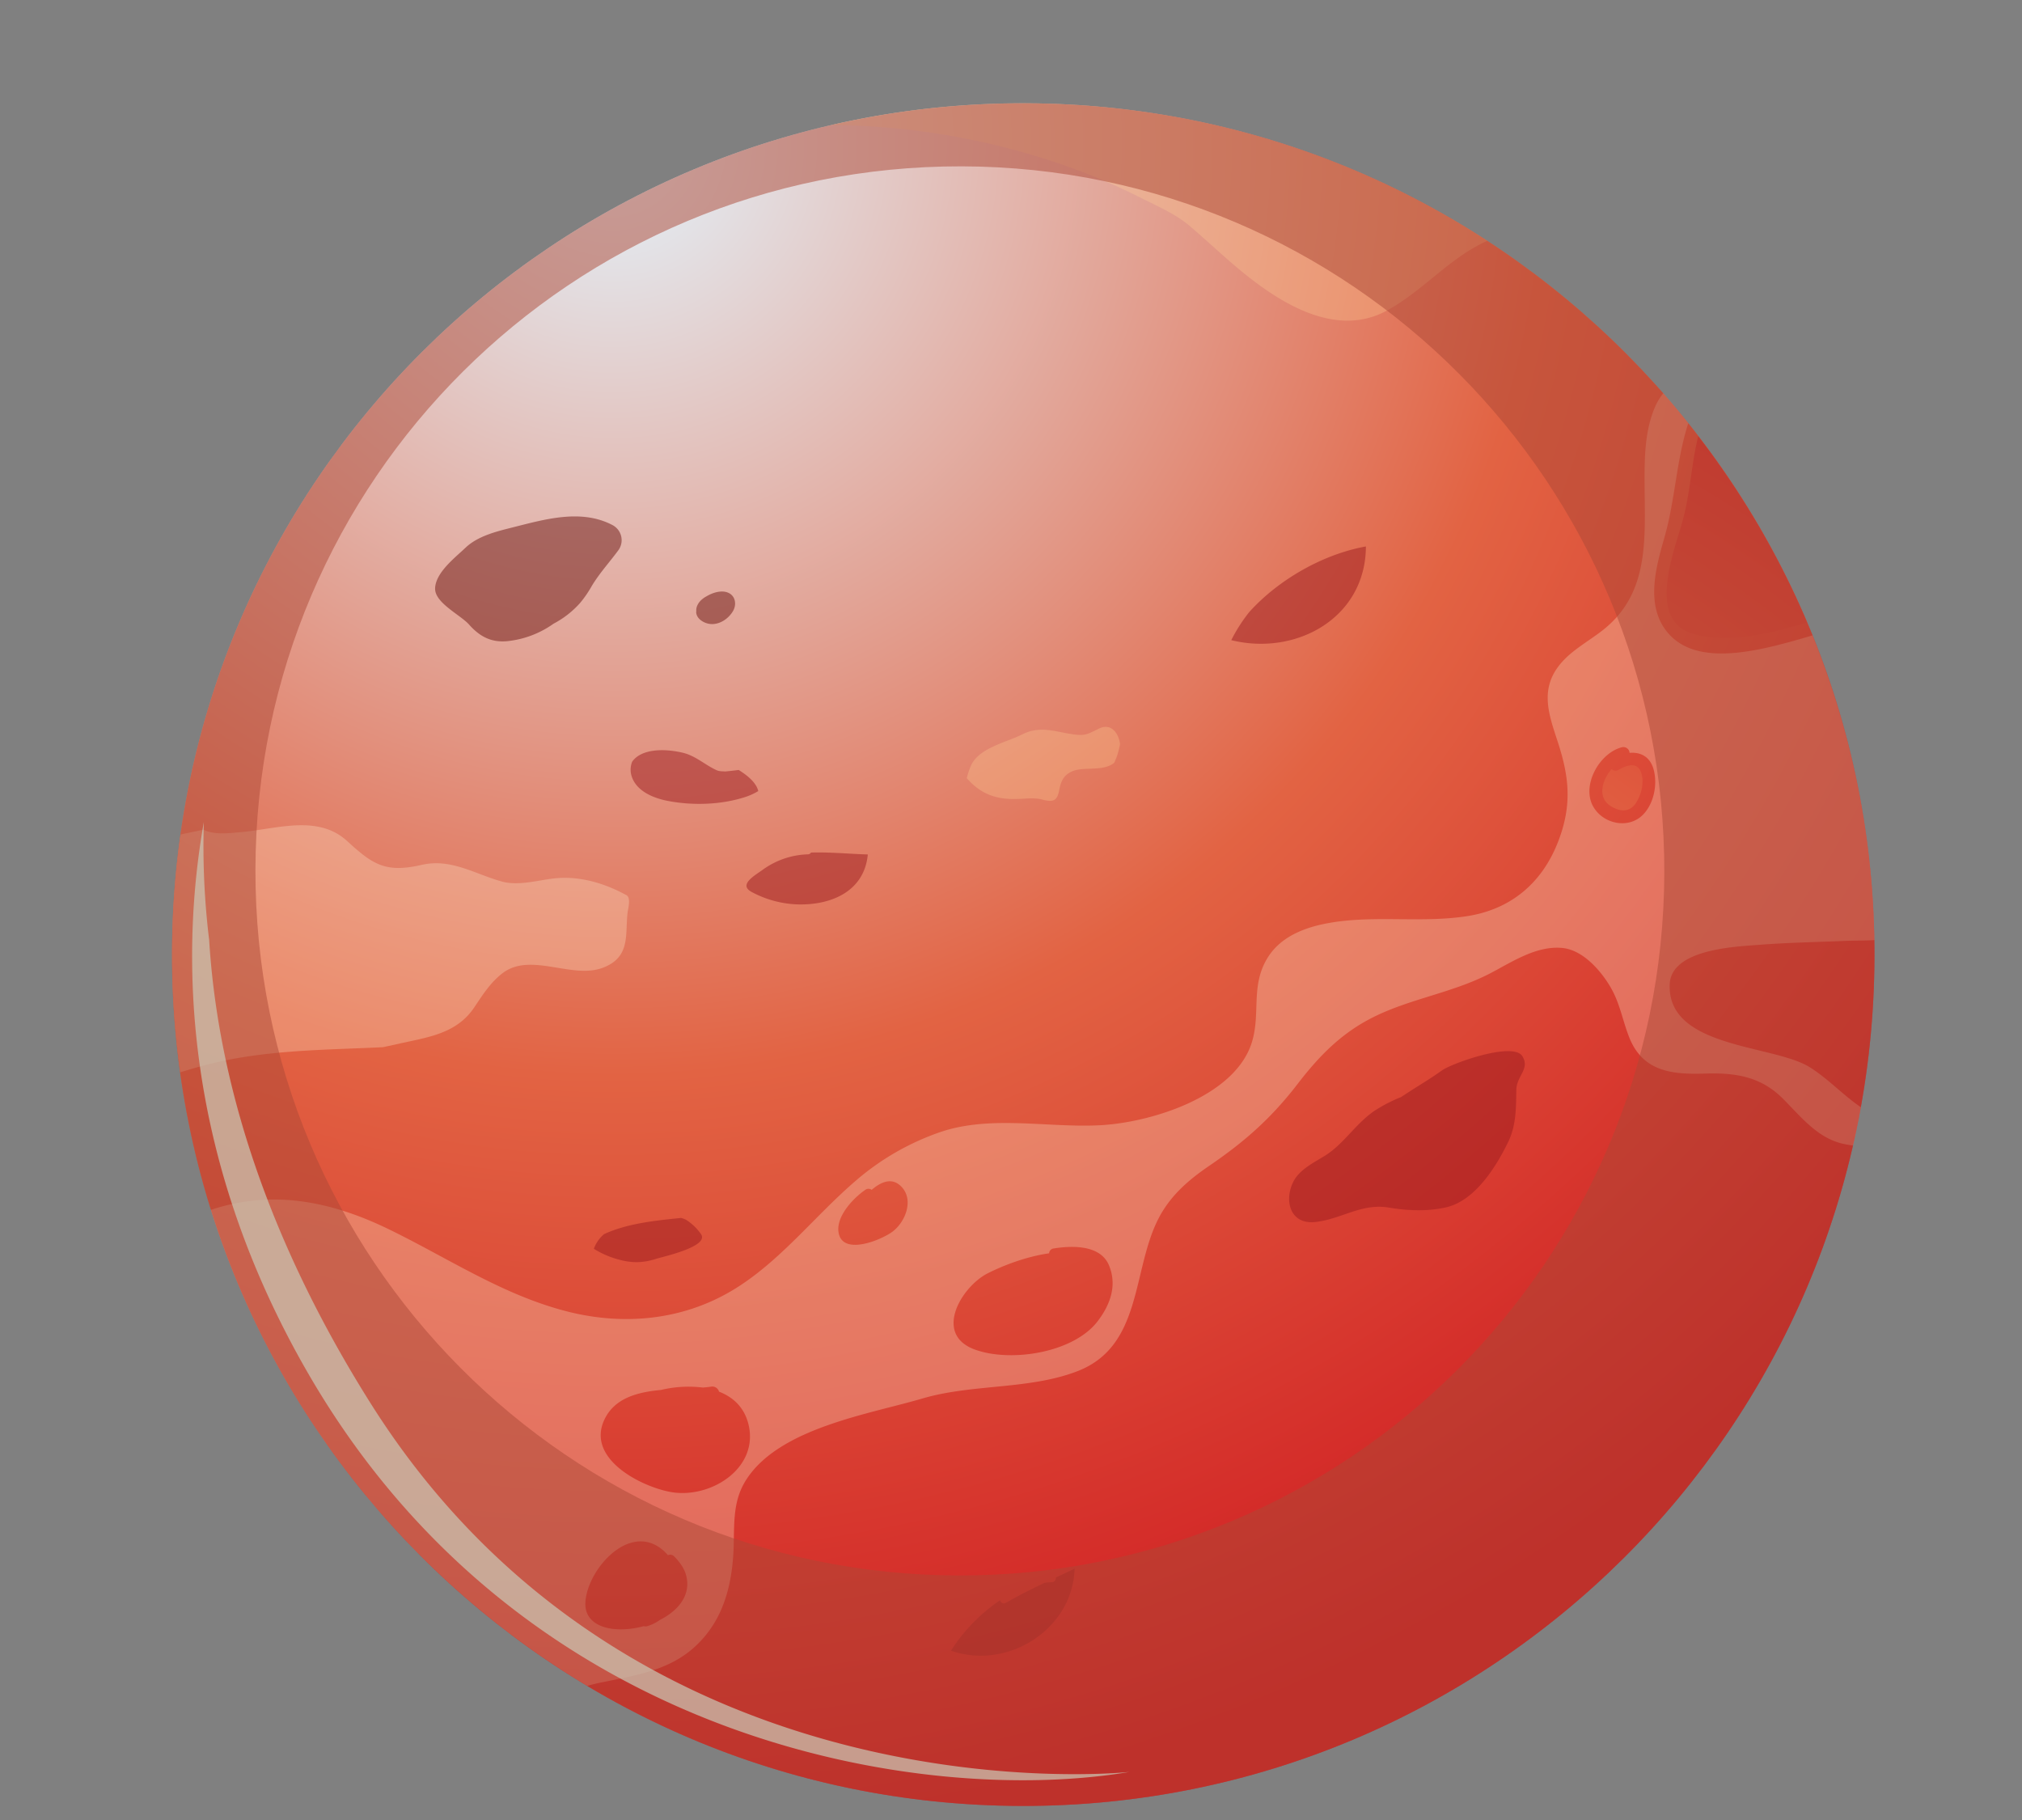 <svg xmlns="http://www.w3.org/2000/svg" xmlns:xlink="http://www.w3.org/1999/xlink" viewBox="0 0 1139.34 1025.41"><rect x="0" y="0" width="1139.34" height="1025.41" fill="#808080" stroke="none"/><defs><style>.cls-1{isolation:isolate;}.cls-2{fill:url(#radial-gradient);}.cls-3{fill:url(#radial-gradient-2);}.cls-4{fill:#ffebcd;}.cls-4,.cls-6{opacity:0.3;}.cls-5{fill:url(#radial-gradient-3);}.cls-6{fill:#fdd193;}.cls-7{fill:#9c1b1f;}.cls-10,.cls-7,.cls-8{opacity:0.5;}.cls-8{fill:#ac4836;mix-blend-mode:multiply;}.cls-9{fill:#cbc9b7;opacity:0.7;mix-blend-mode:color-dodge;}.cls-10{fill:#6d1510;}</style><radialGradient id="radial-gradient" cx="1376.07" cy="-7546.04" r="2159.25" gradientTransform="translate(-463.42 4455.22) rotate(0.14) scale(0.58)" gradientUnits="userSpaceOnUse"><stop offset="0" stop-color="#e3f3fc"/><stop offset="0.42" stop-color="#e26343"/><stop offset="0.76" stop-color="#d01b21"/></radialGradient><radialGradient id="radial-gradient-2" cx="1904.64" cy="-6304.14" r="1657.21" xlink:href="#radial-gradient"/><radialGradient id="radial-gradient-3" cx="1904.66" cy="-6304.07" r="1657.31" xlink:href="#radial-gradient"/></defs><g class="cls-1"><g id="Capa_1" data-name="Capa 1"><path class="cls-2" d="M1056.21,539.05c-.66,264.89-215.94,479.1-480.84,478.43S96.27,801.54,96.93,536.65,312.87,57.54,577.77,58.2,1056.87,274.15,1056.21,539.05Z"/><path class="cls-3" d="M912.06,433.7a3.35,3.35,0,0,1-4-.37c-5.33,6.12-7.91,15.69-1.09,20.39,5.34,3.66,11.34,4.45,15.11-1.71,2.89-4.74,4.48-11.3,2.66-16.72C922.59,429,916.59,431.1,912.06,433.7Z"/><path class="cls-4" d="M940.84,554.5c.86-19.84,37.24-21.16,50.55-22.19,16.29-1.26,32.61-1.52,48.92-2.22,4.73-.21,10.31-.06,15.81-.43A477.65,477.65,0,0,0,1021.24,358c-27.73,8.19-63,18.21-80.41-.3-14-14.87-8.15-36.92-3.11-54.38,6.34-22,6.76-43.84,13.57-64.8-4.58-5.73-9.27-11.38-14.11-16.88a31.68,31.68,0,0,0-4.5,7.37c-6.07,13.9-6.07,29.59-6,44.51.19,30.24,2.68,60.44-23,81.08-8.06,6.48-17.92,11.5-24.56,19.58-11.54,14-6.54,28-1.53,43.29,5.92,18,8.11,32.84,2.29,51.28-8.18,25.91-26.19,43.32-53.47,47.46-25.57,3.9-51.78-.7-77.19,3.74-13.45,2.34-27.35,7.4-34.93,19.61-9.85,15.89-3.74,31.45-9,48-9.82,30.64-57.39,45-85.62,46.42-29.39,1.5-61.38-5.84-89.84,3.84a144.72,144.72,0,0,0-47.92,27.66c-23.07,19.86-42.4,45.28-68.67,61.18-28.47,17.23-61.8,20.4-93.92,12.16-36.19-9.29-66.84-30-100.07-46.17-34.2-16.63-66.89-22.18-100.4-11C154.39,794.85,230.89,890,331,949.83a86.41,86.41,0,0,1,9.11-2.16c18.29-3.83,36.69-6.56,51.14-19.62,16.9-15.26,21.74-36.43,22.2-58.57.28-13.08-.15-24.83,7.25-36.13,18.88-28.89,68.85-36.54,99.12-45.44,28.19-8.3,60.23-4.83,87.49-15.45,36.14-14.09,30.59-56,45.05-85.1,6.62-13.31,17-22.36,29.14-30.62,19.84-13.52,34.92-26.87,49.59-45.94,12.68-16.49,25.63-29.63,44.59-38.63,20.69-9.84,43.52-13.13,64-23.78,12.42-6.46,25.9-15.63,40.53-14.31,11.81,1.06,22.16,13.12,27.59,22.66,5.06,8.88,6.51,18.35,10.22,27.73,7.76,19.63,24.81,20.95,42.71,20.39,17.12-.53,31.39,1.59,44,14.25,9.9,9.92,19.32,22.07,33.77,25.31,1.86.41,3.72.75,5.6,1q2.45-10.73,4.39-21.63c-10.08-6.88-18.63-16.24-29-22.67C998.82,588.45,939.28,590.62,940.84,554.5ZM371.89,912.66a24.55,24.55,0,0,1-7.16,3.53,3.33,3.33,0,0,1-2,0c-16,4.4-33.74,1.09-32.87-13.54,1.07-17.81,23.38-43.84,42-30.6a24.82,24.82,0,0,1,4.49,4.15A3.22,3.22,0,0,1,380,877c2.71,2.82,5.25,6.07,6.41,9.87C389.87,898.27,382.42,907.32,371.89,912.66Zm5.82-72.09c-16.69-3.09-47.51-18.75-37.15-40.74,5.7-12.08,18.44-15.48,31.82-16.71a66.78,66.78,0,0,1,23.67-1.36c1.65-.13,3.25-.3,4.75-.53a3.91,3.91,0,0,1,4.35,2.84c8,3.1,14.38,8.93,16.67,18.72C427.59,827.51,400,844.7,377.71,840.57ZM503.1,693.77c-6.25,4.82-29.1,14.3-30.67,0-1-8.85,8.47-18.82,15.13-23.39a3,3,0,0,1,3.61,0c5.38-4.68,11.63-7.25,16.86-1.67C515,676.09,510.21,688.3,503.1,693.77Zm115.29,50.76c-13.75,17.81-49.15,23.2-69.26,15.75-23.31-8.64-7.4-35.31,7.31-42.82,8.57-4.38,21.82-9.53,34.71-11.33a2.88,2.88,0,0,1,2.63-2.74c10.09-1.6,26.18-2.23,31.1,9.51C629.61,724.21,625.57,735.21,618.39,744.53Zm307-285.15c-8,7.72-21.88,4.87-27.52-4.71-7-11.85,3.13-30.28,15.93-33.64a3.48,3.48,0,0,1,4.41,3.14c5.94-.51,11.43,1.88,13.51,9.2C934.14,441.86,931.93,453.13,925.4,459.38Z"/><path class="cls-5" d="M954.08,357.13c20.92,5.89,42.88-.37,64.15-6.33a479.42,479.42,0,0,0-61.33-105c-4,16-4.38,32.13-9.14,48.91C942.94,311.68,927.94,349.77,954.08,357.13Z"/><path class="cls-4" d="M227.23,587.49c15.6-3.36,30.61-5.84,40.06-20,4.69-7,9-13.83,15.71-19.06,15.86-12.28,39,3.33,56.45-3.11,16.38-6,12.6-19.32,14.24-31.62.18-1.41,1.91-7.89-.64-9.3-11.86-6.56-25.81-10.85-39.53-9.62-9.46.84-21,4.56-30.63,1.91-15.32-4.22-28.68-13.21-45.23-9.42-20.25,4.65-27.45,0-42-13.37-16.51-15.24-40-6.77-60-5.06-6.57.56-14.91,1.7-21-1.39l-12.86,2.7a480.4,480.4,0,0,0-.19,134c7.51-2.35,15.1-4.47,22.83-6.16,30.2-6.58,60.86-6.49,91.43-8Z"/><path class="cls-6" d="M619.23,410.5c-1.36.7-2.74,1.35-4.14,2a14.33,14.33,0,0,1-6.66,1.59c-11.65-.67-20.95-6.13-32.49-.3-9,4.53-24.3,7.55-28.85,17.57a47.14,47.14,0,0,0-2.35,7.06c7.92,9,16.64,12.39,30.14,11.68,4.15-.21,8.4-.69,12.46.4,6,1.61,8.33.69,9.4-4.9s2.53-9,7.75-11.17c6.16-2.55,17.64.34,23.36-4.73a35.41,35.41,0,0,0,1.95-5,48.41,48.41,0,0,0,1.32-5.47C630.35,413,626,407.14,619.23,410.5Z"/><path class="cls-7" d="M457,480.34a2.12,2.12,0,0,1-1.78,1A45.62,45.62,0,0,0,430,489.87c-4.47,3.29-14.25,8.51-6.45,12.68a58.82,58.82,0,0,0,25.87,7c19.26.52,37.65-7.55,39.56-28.14C478.69,481.13,467.7,480,457,480.34Z"/><path class="cls-7" d="M703.93,344.82a91.56,91.56,0,0,0-10.15,15.85c36.81,9.06,75.73-12.7,75.87-52.79C745.64,312.19,720.56,326.41,703.93,344.82Z"/><path class="cls-7" d="M386.57,687.22l-1.49-.64c-.44-.12-.89-.27-1.34-.38-14.32,1.48-30.07,3-43.34,9.12a19.28,19.28,0,0,0-5.78,8.26,51,51,0,0,0,12.19,5.54c8.15,2.5,14.7,2.75,23,.09,4.08-1.29,30-6.9,25.18-13.91A30.21,30.21,0,0,0,386.57,687.22Z"/><path class="cls-6" d="M578.88,86.52a366.09,366.09,0,0,1,63.2,24.56c9.18,4.66,20.11,9.34,28,16,9.59,8.13,18.7,16.82,28.37,24.86,22,18.26,53.65,38.65,82.48,23.33,20.61-11,35.63-30,57.08-39.56a480.61,480.61,0,0,0-369.9-65.22A403.45,403.45,0,0,1,578.88,86.52Z"/><path class="cls-7" d="M416.22,433.81q-3.75.49-7.51.84c-1.73-.12-3.33,0-4.91-.71-6.6-3-11.83-8.11-19-9.82-10.9-2.59-23.46-2.19-28.58,5a12.14,12.14,0,0,0-.47,7.66c2.5,9,12.51,12.95,20.85,14.52,13.55,2.55,28.86,2.17,42.1-1.87a35.64,35.64,0,0,0,8.56-3.73C426.34,441.8,422.74,437.85,416.22,433.81Z"/><path class="cls-7" d="M592.77,891.41c-1.39.05-2.78.18-4.15.36-7.4,3.54-14.74,7.19-21.85,11.31a2.19,2.19,0,0,1-3.26-1.47A98.24,98.24,0,0,0,535.86,930c31.91,11.26,68.62-12.05,69.65-46.21-3.53,1.69-7.06,3.38-10.59,5A2.27,2.27,0,0,1,592.77,891.41Z"/><path class="cls-8" d="M577.77,58.2C312.87,57.54,97.59,271.75,96.93,536.65s213.54,480.17,478.44,480.83,480.18-213.54,480.84-478.43S842.67,58.86,577.77,58.2ZM539.86,887.64c-219.22-.55-396.48-178.71-395.93-397.92s178.69-396.5,397.92-396S938.34,272.48,937.79,491.7,759.09,888.19,539.86,887.64Z"/><path class="cls-9" d="M208.72,790.47c-64.62-102.66-86.68-192.24-90.87-261,0-.21-.07-.44-.09-.65a437.59,437.59,0,0,1-2.91-65.61c-12.7,71.66-13.58,184.92,58.31,309.76C294.63,983.91,522,1017.62,636.5,998.32,636.5,998.32,358.74,1028.82,208.72,790.47Z"/><path class="cls-10" d="M345,295.77c-17.76-9.27-38.42-3.07-56.48,1.46-8.93,2.24-19.32,4.8-26.2,11.35-5.83,5.56-16.85,13.93-17.15,22.88-.29,8.17,14.25,14.93,19.14,20.43,5.9,6.64,12.4,10.26,21.68,9.33a54.62,54.62,0,0,0,25.91-9.82A52.9,52.9,0,0,0,327,339.56a64.69,64.69,0,0,0,6.54-9.57c4.4-7.23,9.66-12.9,14.63-19.63A9.62,9.62,0,0,0,345,295.77Z"/><path class="cls-10" d="M410.43,334c-3.78-1.7-8.76-.19-12.47,2.05a9.8,9.8,0,0,0-1,.58,17.53,17.53,0,0,0-1.53,1.17c-1.79,1.5-3.32,4.08-3.08,6.39a6.82,6.82,0,0,0-.07.79c.2,3,2.85,5.06,5.44,6,5.86,2.16,12.14-1.51,15.17-6.47C415.16,340.9,414.57,335.87,410.43,334Z"/><path class="cls-7" d="M857.81,595.07c-5.1-8.34-39.51,3.91-45.28,8-8.27,5.86-16,10.24-23,15a87.4,87.4,0,0,0-14,7.1c-11.12,7-18,19.19-29,26-6,3.73-14,7.59-17.54,14.17-5.57,10.4-2.47,24.83,12.32,23.14s25.86-10.72,41.38-8.1c10.51,1.78,21.62,2.22,32.09-.14,16.46-3.72,28.41-23.13,35.11-37,4.46-9.24,4.36-19,4.52-29C854.43,606.15,862.27,602.38,857.81,595.07Z"/></g></g></svg>
